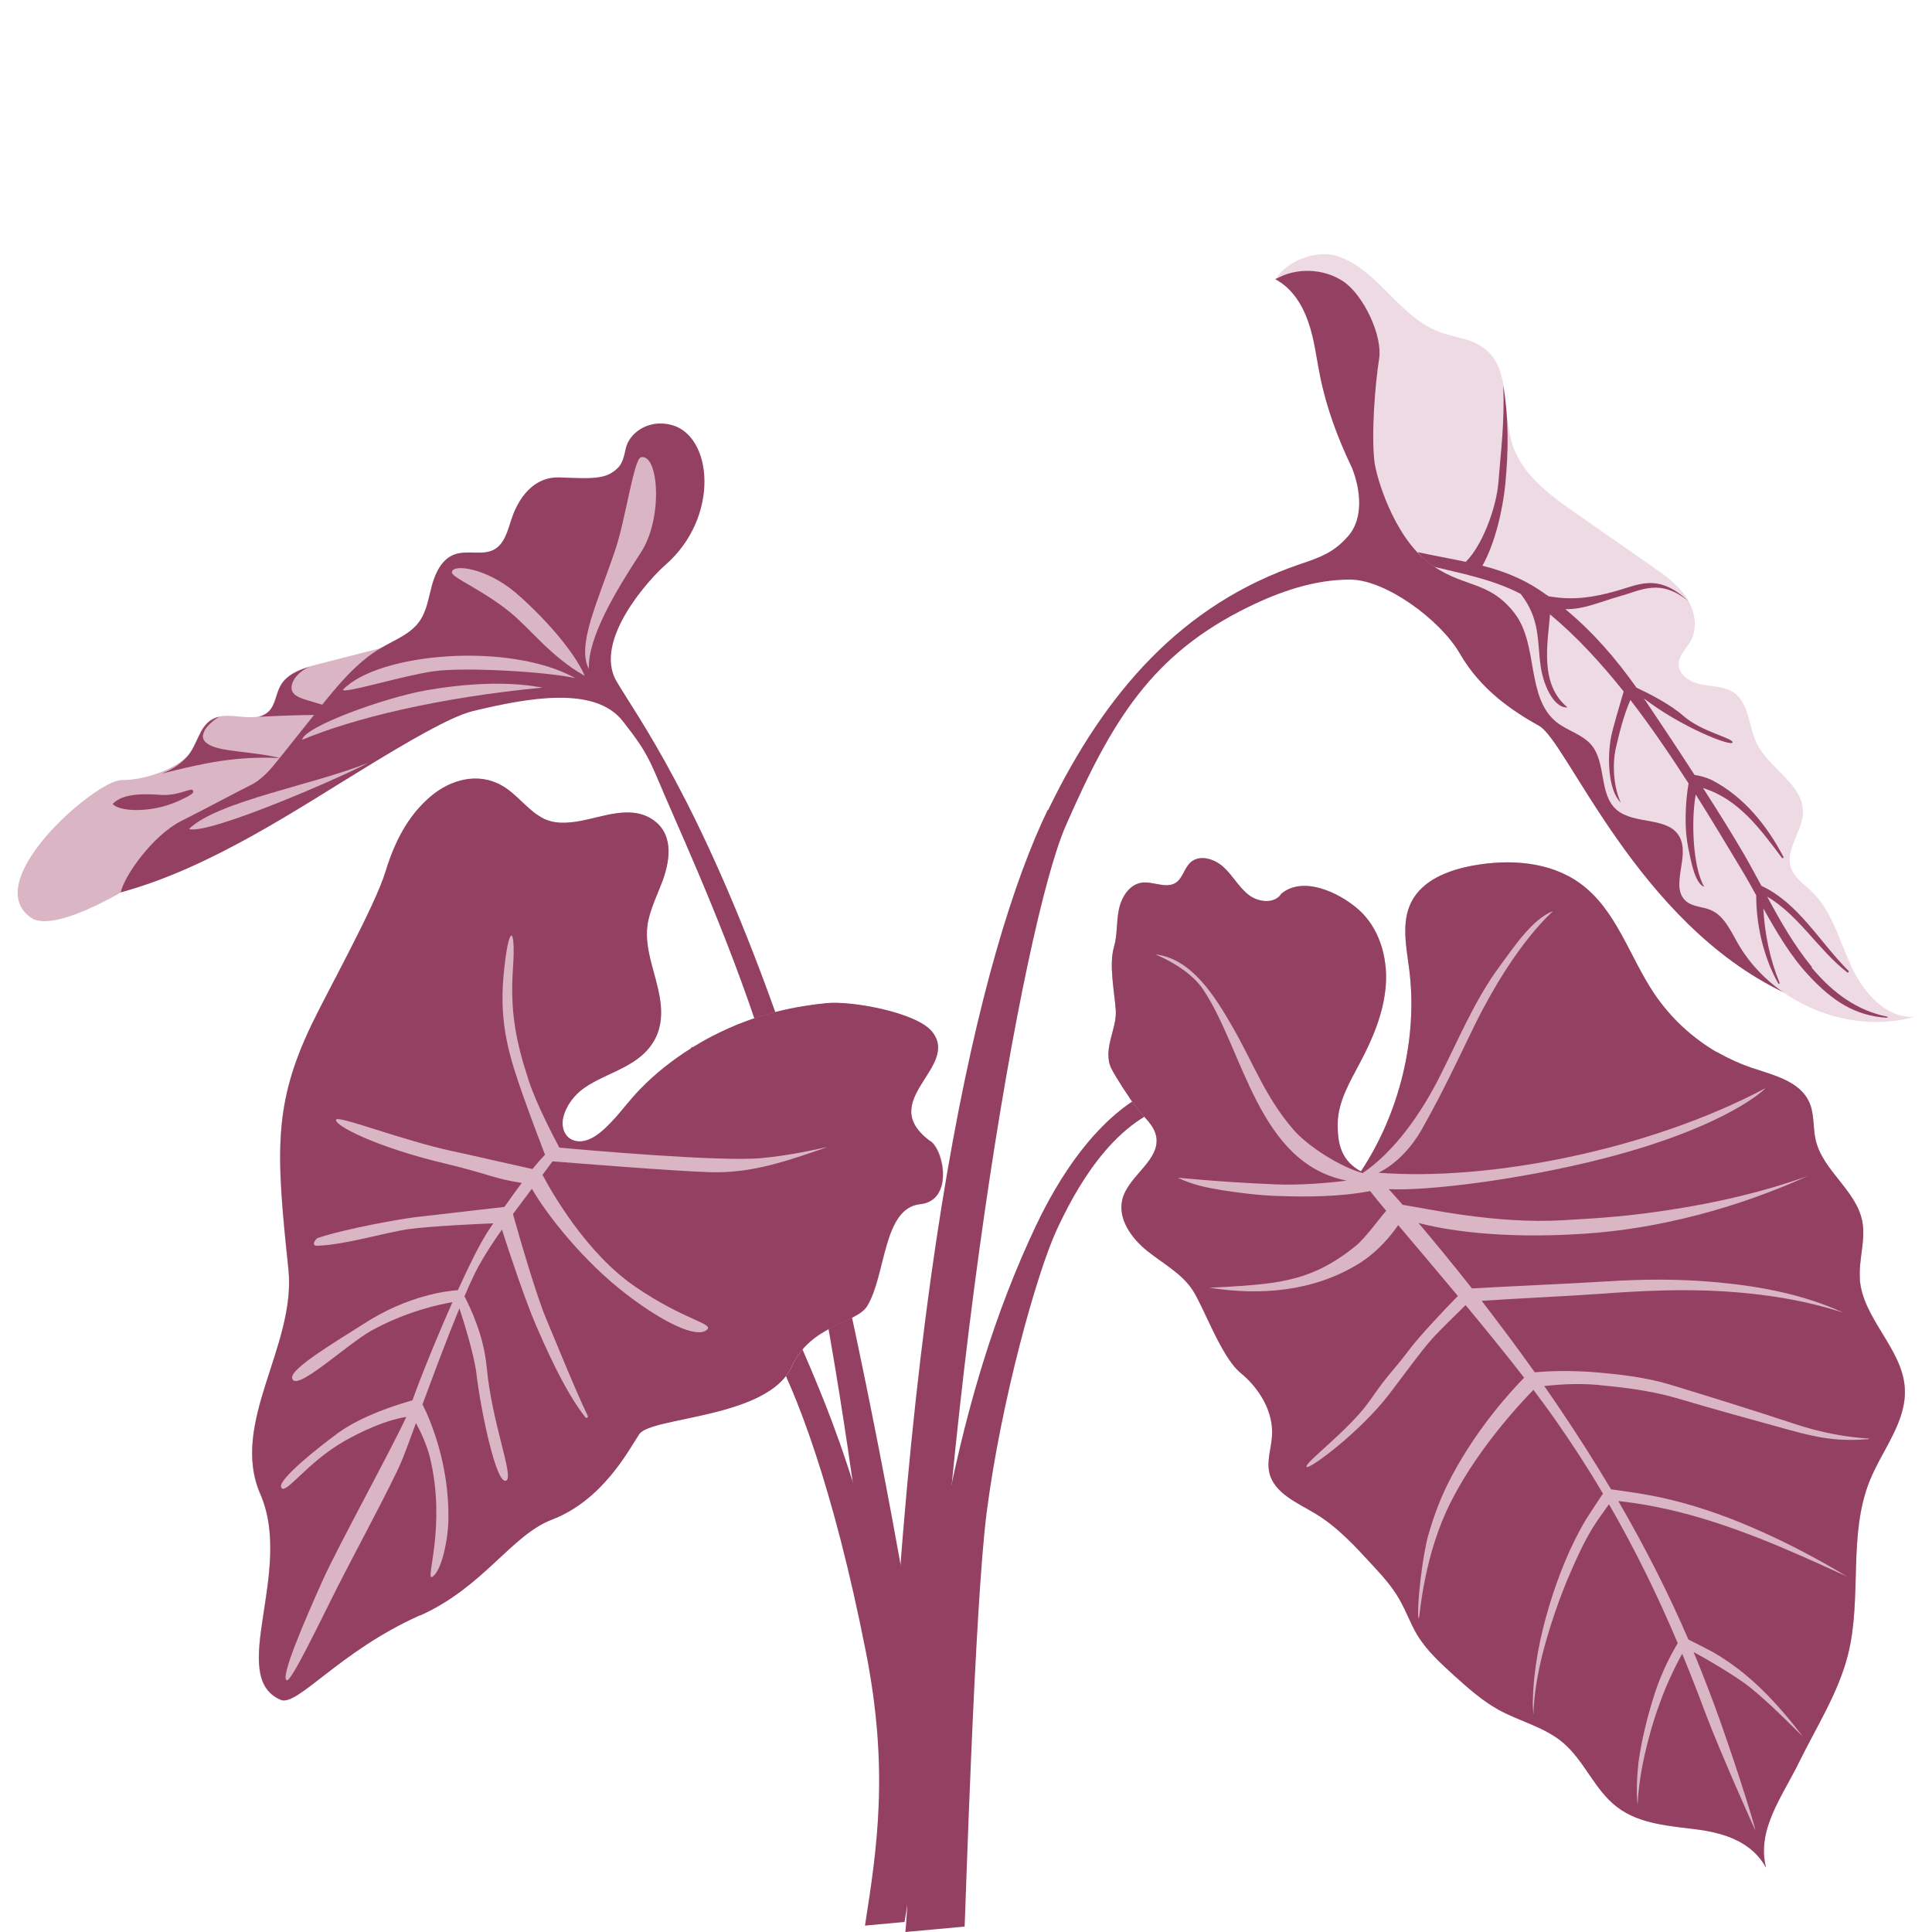 <?xml version="1.0" encoding="UTF-8"?>
<svg id="Layer_1" xmlns="http://www.w3.org/2000/svg" version="1.1" viewBox="0 0 1000 1000">
  <!-- Generator: Adobe Illustrator 29.0.1, SVG Export Plug-In . SVG Version: 2.1.0 Build 192)  -->
  <defs>
    <style>
      .st0 {
        fill: #eedae3;
      }

      .st1 {
        fill: #dab5c3;
      }

      .st2 {
        fill: #944063;
      }
    </style>
  </defs>
  <g>
    <path class="st1" d="M303.4,340.5s-47.5-15.6-76.2,3.3c-28.8,19-61.3,52.7-91.3,72.7-30,20-54.6,34.1-54.6,34.1-25.5,16.4-52,30-64,25.2-30.2-18.1,32.2-72,45.5-72s28.8-6.4,34.2-12.6c5.1-5.8,5.9-15,12.6-18.9,8.9-5.1,22.3,3,29.5-4.3,3.4-3.5,3.6-9,6-13.2,3.7-6.6,11.8-9.1,19.1-10.9,36.6-9.4,109.7-28.1,109.7-28.1,0,0,27.4,18.6,29.5,24.6Z"/>
    <path class="st2" d="M145,392.4c-12.4-3.3-30-3.2-36.3-6.7-4.7-2.5-4.1-5-2.6-8,.7-1.4,5.1-5.9,7.7-6.7-1.5.2-2.8.8-4.1,1.5-6.6,3.8-7.5,13.1-12.6,18.9-2.9,3.3-7.1,6.6-13.3,9h0c21.2-5.4,38.9-9.2,61.2-8Z"/>
    <path class="st2" d="M159.5,362.6c-3.9-1.2-8.5-2.6-8.6-6.5-.1-4.1,3.9-8.6,9.1-10.9-6,1.8-11.8,4.4-14.8,9.8-2.4,4.3-2.6,9.8-6,13.2-1.5,1.5-3.3,2.3-5.2,2.8,0,0,0,0,0,0,12.4-.6,32.5-1.5,44.9-.5-1.6-3.1-12.5-5.8-19.3-7.9Z"/>
    <path class="st2" d="M58.3,416c2.7,4,19.5,5.2,34.1-1.4,7.3-3.4,8-4.2,7.5-5.4-.9-1.9-7.3,3-17.2,2.2-16.7-1.3-21.5,2-24.3,4.6Z"/>
    <path class="st2" d="M401.2,523.6c-39.2-109.6-71.5-152.9-82.1-171-12.4-21.3,17.9-53.8,25.1-60,28.6-24.8,24.8-67.2,3.2-72.7-12.2-3.1-21.8,4.5-23.5,12.2-1.5,6.9-2.3,9.5-7.6,12.8-6,3.7-17.2,2.4-27.2,2.2-15.8-.2-22.4,15.6-24.3,21.4-2,5.9-3.5,12.7-8.8,15.8-6.1,3.5-14.1.2-20.8,2.7-6.4,2.3-9.8,9.3-11.6,15.8-1.8,6.6-2.7,13.6-6.7,19.1-4.7,6.4-12.6,9.3-19.4,13.3-13.2,7.7-23,19.9-32.6,31.9-6.7,8.4-13.4,16.8-20.1,25.2-4.5,5.6-9.2,11.4-15.7,14.4-4.4,2.1-23.8,12.5-35.4,18.3-14.8,7.5-29.6,28.7-31.2,36.9,46.8-12.7,92.2-43.7,128.3-65.6,18.4-11.2,42-25.3,53.8-28.2,28.6-6.9,63.2-13.3,77.7,5.1,14.6,18.6,13.6,20.1,26,48.3,15.7,35.8,40.1,92,55,147.7,35.8,134,55.1,326.7,60.3,410h24.3c1-79.4-60.2-381.1-86.9-455.9Z"/>
    <g>
      <path class="st1" d="M331.7,236.7c9.2-2.3,11.7,31.4,0,49.3-13.1,20.1-27.5,43.9-26.9,60.3-6.5-12.3,4.7-35,13.8-62.1,5.2-15.6,9.5-46.5,13.1-47.5Z"/>
      <path class="st1" d="M302.6,349.8c-17.4-9.8-27.8-24.1-38.7-33-14.3-11.6-30-17.8-30-20.5,0-4.7,17.9-2.4,33,10.5,13.1,11.2,30,29.6,35.7,42.9Z"/>
      <path class="st1" d="M297.8,351c-14.8-3.3-56.5-5.8-73.1-3.6-15.9,2.2-47.2,11.9-47.2,9.6,18.4-19.2,86.3-24.9,120.3-6Z"/>
      <path class="st1" d="M220.6,357.3c-22.1,3.9-63.3,19-64.2,25.6,26.9-11.2,70.3-21.8,124.4-27-3.1-.4-23-5.1-60.2,1.4Z"/>
      <path class="st1" d="M97.8,429.1c10.4,3.2,81.7-28,93-34.4-27.6,11.4-78.2,19.9-93,34.4Z"/>
    </g>
  </g>
  <g>
    <path class="st2" d="M542.5,419.3c29.8-61.6,69.6-106.5,130.1-127.2,10.7-3.6,17.6-6,25.1-14.5,8.2-9.2,6.6-24.2,2-35.6-7.3-15.2-13.2-31-16.5-47.6-1.9-9.3-2.9-18.9-6.1-27.9-3.1-9-8.6-17.6-17.1-22,0,0,29.2-17.9,49.6,7.3,20.4,25.2,76.5,92.1,86,118.8,9.5,26.8,57.1,86.8,70.7,110.2,41.2,70.7,57.2,133,57.2,133-76.3-36.3-112.3-130-126.9-138.1-13.2-7.4-29.9-18.2-41-37.4-10.1-17.5-38.6-38.4-56.9-38.3-18.3,0-36.1,6.1-52.6,14.2-49.9,24.4-70.6,58.7-94.5,113.3-22.2,50.9-65.4,296.9-73.1,558.5h-21.6c9.7-326.1,50.6-494.7,85.4-566.8Z"/>
    <path class="st0" d="M660,144.6c10.7-6.3,25.2-5.8,35.5,1.2,10.2,7,20.3,27.9,18.3,40.1-2,12.6-4.1,38.5-2.4,53,.9,7.7,9.6,37.7,27.4,51.8,17.6,14,31.5,8.9,45.2,26.8,12.5,16.3,5.7,43.6,21.8,56.4,5.6,4.4,13.3,6.2,17.9,11.7,7.8,9.3,3.8,25.3,12.9,33.4,9.1,8.1,26.8,3.4,32.7,14.1,5.7,10.3-5.5,26.3,3.7,33.6,3.4,2.7,8.3,2.6,12.4,4.3,6.9,2.9,10.3,10.6,14,17.1,17.5,30.8,57.4,47.8,91.5,38.2-14.8.9-26.4-12.6-32.6-26-6.2-13.4-10-28.7-20.6-38.9-4-3.8-9-7.1-10.7-12.3-3.1-9.4,5.9-18.5,6.2-28.4.4-14.8-17.6-22.8-24-36.1-4.2-8.8-3.8-20.6-11.8-26.1-4.8-3.3-11-3.1-16.7-4.2-5.7-1.1-12-4.9-11.8-10.7,0-4.5,4-7.9,6.2-11.8,3.9-7.1,2.1-16.2-2.5-22.9-4.5-6.7-11.3-11.5-18-16.1-12.9-9-25.7-17.9-38.6-26.9-13.5-9.4-27.9-19.9-33.1-35.6-5.6-17-.5-39.4-14.8-50.1-6.7-5.1-15.7-5.5-23.6-8.6-10.3-4-18.2-12.1-26-19.9-7.7-7.8-16-15.8-26.4-19.2-10.5-3.4-26.7,2.6-31.9,12.3Z"/>
    <path class="st2" d="M937.9,500.6c-9.2-11.2-16.4-23.8-23.2-36.5,16.4,9.7,26.4,27.5,41.4,39.2.5.4,1.1-.3.7-.8-14.9-14.8-25.8-35-45.1-44-2.9-5.3-5.7-10.6-8.7-15.8-6.2-10.7-13.7-22.7-21.5-34.8,18.4,5.7,29.6,21.2,40.8,36.1.3.5,1,0,.8-.5-8.4-16-20.3-31-36.8-39.6-3.2-1.6-6.9-2.5-9.2-2.8-9-14-18.3-27.8-26.2-39.6,0,0,0,0,0,0,19,14.7,45.2,25.1,45.9,22.8.3-2.3-15.8-5.4-25.3-13.6-7.3-6.4-18.1-11.8-24.4-14.7-10.7-15.1-22.7-29-36.9-40.7,9.5.2,18-3.8,27.6-6.5,12.1-3.4,21.3-9.5,36.1,2.3-16.3-15-25.9-8.2-39.2-4.7-8.8,2.3-19.6,4.7-33.2,2.2-1.6-1.1-3.2-2.2-4.8-3.3-9.4-6.2-19.2-9.9-29.4-12.5,6.7-11.9,10.5-29.2,11.8-41.7,1.7-17.5,1.9-33.7-1-51.6.7,19.7-1.2,32.9-2.5,49.9-1,13-8.1,32.6-16.9,41.4-8.1-1.7-16.4-3.2-24.9-5,2.3,3,5.3,5.4,8.6,7.6,12.8,3.2,30.1,6.3,44.7,14,10.2,13.1,8.5,24.4,10.3,37.1,1.7,12.3,8,22.4,13.9,21.6-14.3-11.8-10.4-32-9-48.1,13.7,11.4,26.3,25.1,38.1,39.9-1.9,6.5-5.6,19-6.4,23-2.2,10.8-1.7,28.2,4.9,34.5-3.5-7.4-4.6-19.2-2.5-28.4,1.9-8.1,4-16.8,7.5-24.7,10.7,13.9,20.7,28.6,30.1,43.2-.4,2.2-.8,5.2-1.1,8.5-.8,10.3-.6,18.5,1.5,27.6.9,4,2.9,15.8,7.7,17.4-5.8-9.8-6.9-33.7-4.4-47.8,8.2,13.1,16,26,23.3,38.2,2.8,4.6,5.4,9.3,8,14,0,15.4,3.8,32.1,11.4,45.6.2.4.9.1.7-.3-5-12.1-7.7-25.4-8.4-38.5,6.9,12.3,14,24.5,23.4,34.6,12.4,13.4,24.2,21,40.6,22,.4,0,.5-.5,0-.6-15.1-3.1-27.6-11.7-39.1-25.5Z"/>
  </g>
  <g>
    <g>
      <path class="st2" d="M605.8,560.6c-36.4,10.9-59.6,52.8-69.4,73.4-21.7,45.7-35.5,93.2-45.4,141.6-15.6,76-21.2,218.3-22.4,224.4l30.7-2.8c.2-1.4,5.1-165.5,11.4-214.4,7.6-58.7,26.1-124.2,36.2-146.1,8.9-19.2,28.2-56.1,59.8-65l-1-11Z"/>
      <path class="st1" d="M986,718.4c-1.3-20.5-21.7-35.8-23.3-56.3-.8-10,3.1-20.2,1.2-30-3.1-16-20.4-26.1-24.1-42-1.5-6.4-.6-13.5-3.3-19.5-4.9-11.1-18.6-14.1-30.1-18-6.1-2.1-12-4.8-17.6-8,0,0-.1,0-.2,0-12.7-7.4-23.8-17.7-32.1-29.9-13.1-19.3-19.8-43.9-38.7-57.5-15.6-11.3-36.4-12.6-55.3-9.2-12.6,2.3-26.2,7.4-32,18.9-5.3,10.5-2.6,23.1-1.1,34.8,4.6,35.7-5.1,74.6-25,104.6-9.9-5.4-12.2-13.8-12-25,.2-11.2,6.3-21.3,11.5-31.2,6.7-12.6,12.4-26.1,13.4-40.4,1-14.2-3.4-29.4-14.1-38.9-10.7-9.4-29.1-17.4-40-8.2-3.4,5.4-12,4.5-17,.5-5-3.9-8.1-9.9-12.8-14.2-4.7-4.4-12.5-6.8-17.2-2.5-3.2,2.9-4,8.1-7.6,10.5-5.1,3.3-11.8-.9-17.8,0-6.4,1-10.4,7.6-11.7,14-1.3,6.3-.7,13-2.5,19.2-2.7,9.2.2,23,.9,32.5.4,5.1-1.4,10.2-2.6,15.2-1.3,5-2,10.5.3,15.2,2.3,4.6,9.6,15.8,13.2,20.5,3.6,4.7,8.8,8.7,10,14.5,2.5,12.4-14.1,20.3-17.4,32.5-2.7,10.1,4.5,20.3,12.7,26.9,8.2,6.6,18,11.7,23.7,20.5,5.7,8.8,14.8,34.5,24.6,42.6,9.8,8,17.2,20.1,16.4,32.7-.4,6.4-2.8,12.8-1.4,19,2.4,10.7,14.5,15.6,23.9,21.3,11.3,6.8,20.4,16.7,29.4,26.5,5.1,5.5,10.2,11.1,13.9,17.6,3.5,6,5.8,12.7,9.4,18.7,4.9,8.1,12.1,14.6,19.1,21,7.1,6.4,14.4,12.9,22.8,17.6,11,6.1,23.8,8.9,33.4,17,11.2,9.4,16.5,24.7,28.2,33.5,11.7,8.9,27.4,9.7,41.9,11.6,14.6,2,28,6.8,35.1,19.7-5-19.8,8.4-36.7,17.3-55,9-18.3,20.3-35.8,25.2-55.6,7.3-29.5-.2-61.9,11.3-90,6.5-15.9,19.1-30.5,18-47.6Z"/>
      <path class="st2" d="M962.7,662.1c-.8-10,3.1-20.2,1.2-30-3.1-16-20.4-26.1-24.1-42-1.5-6.4-.6-13.5-3.3-19.5-4.9-11.1-18.6-14.1-30.1-18-6.1-2.1-12-4.8-17.6-8,0,0-.1,0-.2,0-12.7-7.4-23.8-17.7-32.1-29.9-13.1-19.3-19.8-43.9-38.7-57.5-15.6-11.3-36.4-12.6-55.3-9.2-12.6,2.3-26.2,7.4-32,18.9-5.3,10.5-2.6,23.1-1.1,34.8,4.6,35.7-5.1,74.6-25,104.6-9.9-5.4-12.2-13.8-12-25,.2-11.2,6.3-21.3,11.5-31.2,6.7-12.6,12.4-26.1,13.4-40.4,1-14.2-3.4-29.4-14.1-38.9-10.7-9.4-29.1-17.4-40-8.2-3.4,5.4-12,4.5-17,.5-5-3.9-8.1-9.9-12.8-14.2-4.7-4.4-12.5-6.8-17.2-2.5-3.2,2.9-4,8.1-7.6,10.5-5.1,3.3-11.8-.9-17.8,0-6.4,1-10.4,7.6-11.7,14-1.3,6.3-.7,13-2.5,19.2-2.7,9.2.2,23,.9,32.5.4,5.1-1.4,10.2-2.6,15.2-1.3,5-2,10.5.3,15.2,2.3,4.6,9.6,15.8,13.2,20.5,3.6,4.7,8.8,8.7,10,14.5,2.5,12.4-14.1,20.3-17.4,32.5-2.7,10.1,4.5,20.3,12.7,26.9,8.2,6.6,18,11.7,23.7,20.5,5.7,8.8,14.8,34.5,24.6,42.6,9.8,8,17.2,20.1,16.4,32.7-.4,6.4-2.8,12.8-1.4,19,2.4,10.7,14.5,15.6,23.9,21.3,11.3,6.8,20.4,16.7,29.4,26.5,5.1,5.5,10.2,11.1,13.9,17.6,3.5,6,5.8,12.7,9.4,18.7,4.9,8.1,12.1,14.6,19.1,21,7.1,6.4,14.4,12.9,22.8,17.6,11,6.1,23.8,8.9,33.4,17,11.2,9.4,16.5,24.7,28.2,33.5,11.7,8.9,27.4,9.7,41.9,11.6,14.6,2,28,6.8,35.1,19.7-5-19.8,8.4-36.7,17.3-55,9-18.3,20.3-35.8,25.2-55.6,7.3-29.5-.2-61.9,11.3-90,6.5-15.9,19.1-30.5,18-47.6-1.3-20.5-21.7-35.8-23.3-56.3ZM967.2,744.9c-15.4,1.2-25.2-.4-40.8-4.7-23.3-6.4-36-9.9-59.2-16.7-13.4-3.9-28.7-5.6-40.5-6.7-10.9-1-21.7,0-27.4.6,2.7,3.9,5.5,7.9,8.1,11.8,9.6,14.2,18.4,28.1,26.5,41.7,3.6.4,9.7,1.4,12.6,1.8,4.1.6,8.2,1.4,12.3,2.2,16.3,3.5,32.3,8.9,47.6,15.5,15.2,6.5,30,14.1,44.2,22.4,1.8,1.1,3.6,2.1,5.4,3.2-15.1-6.9-30.2-13.8-45.7-19.9-15.4-6-31.1-11.3-47.2-14.9-8-1.8-16-3.2-24.1-4.1-.3,0-.8-.1-1.4-.2,14.1,24.3,26,47.8,36.3,71.7,4.2,2.1,11.1,5.6,13.2,6.8,5.5,3.2,10.8,6.9,15.7,10.9,11.5,9.4,21.3,20.7,30.3,32.5-8.8-8.6-17.4-17.4-27-25.2-6.9-5.6-22.2-14.6-29.5-18.5,3.7,8.9,7.2,17.9,10.6,27,9.2,25,19.6,57.7,21.4,65.2.3,1.3-18.7-41.5-25.6-59.9-4-10.7-8.1-21.2-12.3-31.4-1.6,2.8-3.7,7-4.5,8.7-2.6,5.4-5,10.9-7,16.6-2.2,5.9-4.1,11.9-5.7,18-3.1,11.4-5.3,23.1-5.9,34.9-.7-7.4-.3-14.8.5-22.2,1.7-12,4.6-23.6,8.3-35.2,3.8-11.8,9.1-21.5,12-26.3-10.5-24.8-22-48.4-35.6-71.9-2.3,3.1-6.8,9.5-8.3,12-4.2,6.8-7.6,14.1-10.8,21.4-3.3,7.4-6.2,14.9-8.8,22.5-5.2,15.3-9.6,31.1-10.9,47.3-.2,2-.3,4-.3,6-.1-2.6-.5-5.1-.3-7.7.4-16.6,3.7-33.1,8.5-49,4.7-15.5,10.8-30.9,19.1-44.8,1.6-2.6,6.2-9.5,8.7-13.2-7.6-12.9-15.9-25.7-25-38.7-3.3-4.7-7-9.7-11-15-6.2,6.3-31.4,32.9-45.1,62.9-12.2,26.8-13.8,55.4-14.2,55.4-1.2,0,.3-23.4,4.4-41.4,3.4-12.1,6.9-21.5,12.8-32.6,13.6-25.5,31.1-44.3,37.3-50.6-9.3-12-19.9-25-30.3-37.6-3.8,3.7-14.5,14.2-17.3,17.4-6.7,7.6-14.8,19-22.1,28.5-15,19.7-41.5,39.3-42.9,37.9-1.8-1.8,22-18.9,32.9-34.6,11.1-15.9,9.3-11.7,21.1-27.2,4.4-5.8,17.7-20.1,24.3-26.7-11.1-13.3-21.9-26-30.9-36.7-3.3,4.8-10.2,13.7-20.6,20.1-23.3,14.3-50.8,16.5-77.1,12.3,8.3-.3,26.9-1.3,36.7-3.2,10.5-2,23.2-5.5,39-18.4,5.3-4.4,11.5-13.3,15.8-18.2-3.2-3.8-6-7.2-8.3-10.2-15.7,3-33,3.1-48.7,2.5-8.8-.3-19.5-1.6-28.2-3-8.4-1.4-14.7-2.7-22.5-6.3-.8-.4,18.2,2,49.8,3.3,13.2.6,27.8-.7,37.5-1.9-46.1-9-53.3-67.6-74.4-99-7.9-11.8-25.2-18.2-24.6-18.1,18.9,2.2,30.9,22.1,39.5,36.9,11.3,19.5,16.9,36.3,31.7,53.6,7.8,9.1,24.6,19.5,36,22.7,16.7-11.3,30.3-31.2,39.2-48.6,10.1-19.7,18.6-40.8,31.9-58.7,6.8-9.1,16.6-24.2,27.4-28.3.6-.2-18.9,15.3-40.3,58.6-9.6,19.6-15.3,32.4-27.2,53.7-5.6,10-13.6,18.6-22.8,23.1,57,4.5,139.9-11.7,200.2-43.7.8-.4-18.9,19.7-83.6,36.3-43.7,11.2-91.5,16.9-111.3,15.9,2.2,2.4,4.6,5.1,7.2,8.1,12.7,2,48.3,10,82.7,8,21.5-1.2,35.1-2.2,56.4-5.5,24-3.7,47.8-9.2,70.6-17.4-35.9,16.3-76.8,27.4-116.1,29.9-44.3,2.9-72.5-2.2-85.4-5.6,8.2,9.7,17.7,21.2,27.7,33.9,12.3-.8,51.7-2.5,68.9-3.6,19.7-1.3,39.3-1.4,58.9.5,22,2.1,44.1,6.3,64.3,15.6-20.2-6.5-40.8-9.7-61.9-11-21.5-1.3-42.8-.3-64.2,1.3-16.5,1.2-47.1,2.6-61,3.6,9,11.7,18.4,24.2,27.5,37,5.6-.5,17.8-1.3,33.9.2,10.1.9,23.6,2.4,35.9,6.1,23,7,42.5,13.1,65.3,20.6,22.4,7.4,39.7,7.3,37.8,7.4Z"/>
    </g>
    <g>
      <path class="st2" d="M434.3,745.9c-17-48.6-47.6-107.3-55.6-132.3-.2-.6-.4-1.2-.5-1.8-6,1.3-12,3.3-17.6,6.2-2.2,1.1-4.3,2.5-6.3,4,18.9,16.4,30,48.1,44.6,74.3,12.8,23.1,32.3,72.6,49.3,158.8,12,60.9,5.8,101.4-.5,141.6l20.5-1.9c13.3-74.5-6.8-171.6-33.9-249Z"/>
      <path class="st1" d="M481.5,590.8c-28.8-21.1,15.8-38.3.8-56.8-8.1-9.9-41.6-16-54.5-14.7-14.7,1.5-35.8,4.9-59.4,17.2-3.3,1.7-6.6,3.6-9.7,5.5-.2,0-.5.1-.7.2-.3,0-.4.3-.4.5-9.6,6-18.6,13.1-26.5,21.3-5.3,5.4-9.7,11.6-14.9,17-4.2,4.4-10.6,10.5-17.3,9.8-6.5-.7-8.8-6.9-7.4-12.5,1.5-6.1,5.8-11.6,10.8-15.1,12.4-8.6,29.2-10.9,36.8-25.6,6.6-13,.8-27.4-2.4-40.4-1.7-7-2.8-14.1-1.1-21.2,1.6-6.9,4.8-13.4,7.3-20.1,4.1-11.3,5.8-25.2-6.3-32.3-11-6.5-24.8-.7-36.2,1.4-6.8,1.2-14,1.8-20.2-1.8-7.7-4.4-12.8-12.1-20.5-16.5-12.4-7.1-26.7-3.1-37,5.7-12,10.2-18.8,24.2-23.3,39-5.4,17.7-30.1,62.1-38.1,78.8-20,41.7-18.5,66.3-12.1,126.7,4.2,39.9-30.6,79.6-14.5,116.6,17.4,40-17.4,94.4,10.5,106.4,8.6,3.7,30.4-25.2,72.2-43.8,33-14.7,47.3-41.6,68.4-49.7,26.2-10,39.6-35.7,45.2-44.2,6-9.2,66.7-8.1,78.9-35,9.8-21.7,33.5-22.4,39-31.2,9.9-15.9,8.1-50.9,27.6-52.9,16.9-1.7,12.6-27.2,5.3-32.6Z"/>
      <path class="st2" d="M217.2,836.3c33-14.7,47.3-41.6,68.4-49.7,26.2-10,39.6-35.7,45.2-44.2,6-9.2,66.7-8.1,78.9-35,9.8-21.7,33.5-22.4,39-31.2,9.9-15.9,8.1-50.9,27.6-52.9,16.9-1.7,12.6-27.2,5.3-32.6-28.8-21.1,15.8-38.3.8-56.8-8.1-9.9-41.6-16-54.5-14.7-14.7,1.5-35.8,4.9-59.4,17.2-3.3,1.7-6.6,3.6-9.7,5.5-.2,0-.5.1-.7.2-.3,0-.4.3-.4.5-9.6,6-18.6,13.1-26.5,21.3-5.3,5.4-9.7,11.6-14.9,17-4.2,4.4-10.6,10.5-17.3,9.8-6.5-.7-8.8-6.9-7.4-12.5,1.5-6.1,5.8-11.6,10.8-15.1,12.4-8.6,29.2-10.9,36.8-25.6,6.6-13,.8-27.4-2.4-40.4-1.7-7-2.8-14.1-1.1-21.2,1.6-6.9,4.8-13.4,7.3-20.1,4.1-11.3,5.8-25.2-6.3-32.3-11-6.5-24.8-.7-36.2,1.4-6.8,1.2-14,1.8-20.2-1.8-7.7-4.4-12.8-12.1-20.5-16.5-12.4-7.1-26.7-3.1-37,5.7-12,10.2-18.8,24.2-23.3,39-5.4,17.7-30.1,62.1-38.1,78.8-20,41.7-18.5,66.3-12.1,126.7,4.2,39.9-30.6,79.6-14.5,116.6,17.4,40-17.4,94.4,10.5,106.4,8.6,3.7,30.4-25.2,72.2-43.8ZM148.4,869.7c-3.5-1.3,9.2-30.7,18.7-51.9,8.1-17.9,34.5-65.7,43.2-84.4-4.8.7-15.6,3.3-31.5,12.2-20.3,11.4-31.5,29.2-33.3,24.1-1.4-4,18.6-20,29.9-28.3,12.5-8.9,30.6-14.5,38.1-16.6,3-8.7,11.7-30.6,20.7-50.8-6.1,1-23.6,4.6-41.9,14.7-12.7,7-39.9,32.8-41.1,24.5-.7-5,23-19,37.1-28,22.6-14.7,43.3-17.1,48.7-17.4,5.7-12.6,11.3-23.9,15.4-30.2.9-1.4,1.9-2.9,2.9-4.4-10.4.4-32.2,1.5-43.1,2.9-11.7,1.5-33.1,8.2-48,8.7-3.6.1-.6-3.7.2-4,14.6-4.9,43.7-10,50.6-10.8,18.8-2.2,38.5-4.4,46.1-5.3,2.9-4.1,5.9-8.4,9-12.4-15.6-2.5-15.4-4.2-39.5-10-36.7-8.7-58.2-20.2-56.6-22.8,1.4-2.2,34,10.7,60.5,16.4,8.1,1.7,31.5,7.1,41.1,9.2,2.3-2.8,4.5-5.4,6.5-7.4-2.3-6-7.4-19.3-11.6-31.3-6.4-18.4-12.2-35.5-9.9-61.1,2.6-28.4,6.5-26.4,4.9-4-1.5,22,1.4,37.6,8.3,58.4,3.9,11.9,13.2,29.6,15.7,34.3,11.6,1.1,84.1,7.5,105,5.4,24.6-2.4,42.6-8.7,28.3-3.8-19.3,6.6-35.7,11.8-56,11.1-18.1-.6-68.6-4.6-80.8-5.6-1.5,2.1-3.3,4.4-5.2,7,4.5,8.5,22.6,40.7,48.3,58.1,25.1,17.1,40.4,18.8,36.9,22-5.2,4.9-22.8-3.8-41.4-18-22.9-17.4-41.9-42-49.3-54.9-3.1,4.2-6.5,8.6-9.8,13.1,3.2,11.4,12.3,42.8,17.2,54.2,3.3,7.7,14.9,36.6,21.5,50.2.4.8-.7,1.5-1.2.8-11-13.8-21.4-38.1-25.6-47.7-5.3-12.2-13.9-37.8-17.6-49.5-4.7,6.7-9,13.3-12.1,19-2.1,3.9-4.6,9.2-7.3,15.6,3.3,6.3,10,20.5,11.5,36.5,2.7,29.2,14.1,56.4,10.2,58.8-5.1,3.2-13.3-36.5-15.5-55.3-1.2-9.9-6.4-26.4-8.8-33.8-6.3,15.2-13.3,34-19.1,49.7,4,8,13.8,30.7,13.4,59.3-.1,10.6-3.6,27.3-8.4,30-3.9,2.2,7.4-25.9-1.1-61.6-1.7-7-5.1-14-7.3-18-3.6,9.8-6.4,17.4-7.8,20.5-4.7,11.1-24,47-32.4,63.5-9.2,18.2-24.3,49.9-26.6,49.1Z"/>
    </g>
  </g>
</svg>